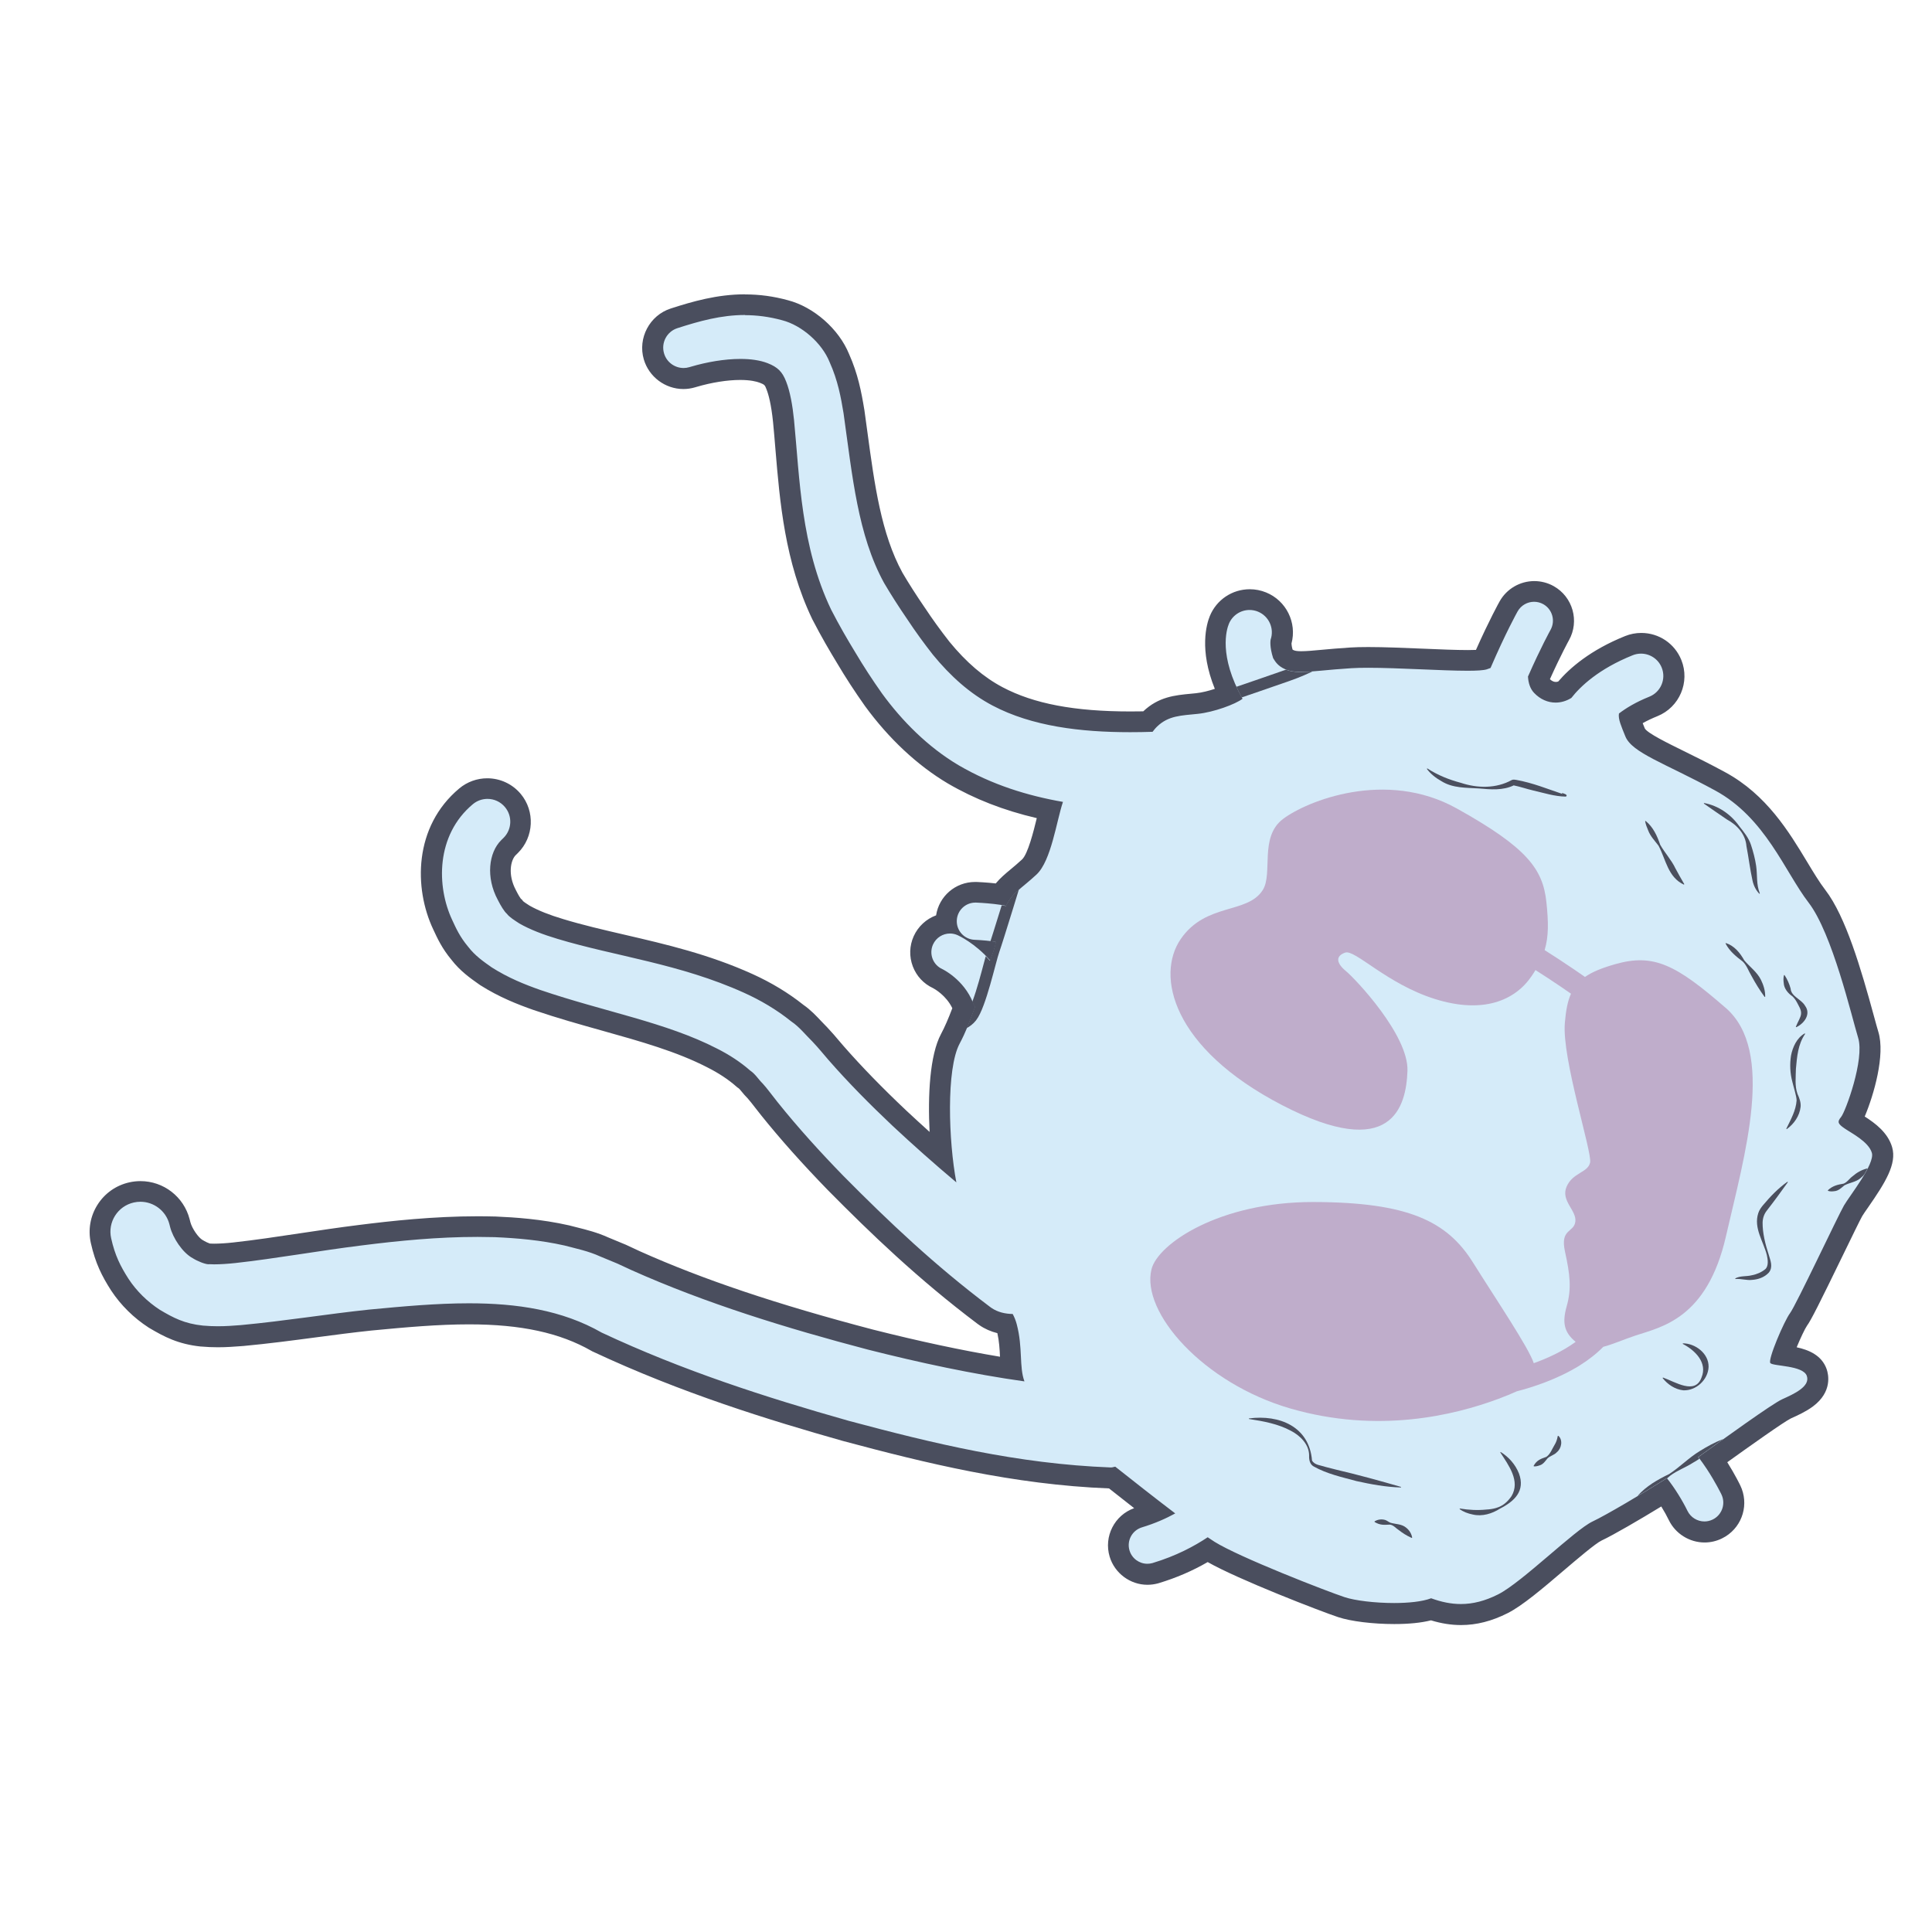 <?xml version='1.0' encoding='utf-8'?>
<ns0:svg xmlns:ns0="http://www.w3.org/2000/svg" version="1.1" viewBox="0 0 500 500">
  <ns0:defs>
    <ns0:style>
      .cls-1 {
        fill: #4a4e5e;
      }

      .cls-2 {
        fill: #d5ebf9;
      }

      .cls-3, .cls-4 {
        fill: none;
      }

      .cls-4 {
        stroke: #4b4f5e;
        stroke-miterlimit: 10;
        stroke-width: 3.05px;
      }

      .cls-5 {
        isolation: isolate;
      }

      .cls-6 {
        fill: #bfadcb;
        mix-blend-mode: multiply;
      }

      .cls-7 {
        fill: #4b4f5e;
      }

      .cls-8 {
        clip-path: url(#clippath);
      }
    </ns0:style>
    <ns0:clipPath id="clippath">
      <ns0:path class="cls-3" d="M443.85,204.6c-13.05-7.09-21.53-9.74-23.24-14.02-1.04-2.6-1.89-4.43-1.65-5.89,1.8-1.38,4.34-2.94,7.87-4.36,2.96-1.19,4.39-4.56,3.2-7.52-1.19-2.96-4.56-4.39-7.52-3.2-8.8,3.55-13.52,8.06-15.87,11.05-3.13,1.93-6.89,1.56-9.62-1.29-1.05-1.09-1.51-2.62-1.6-4.25,3.31-7.53,5.81-12.03,5.84-12.08,1.32-2.35.48-5.33-1.88-6.65-2.35-1.32-5.33-.48-6.65,1.88-.14.25-3.13,5.62-7,14.63-.28.12-.61.24-.99.36-3.66,1.16-25.41-.89-35.03-.31-9.62.59-13.87,1.71-17.13.26-1.93-.86-2.54-1.97-3.1-2.86-.94-2.93-.7-4.55-.65-4.81.99-2.88-.43-6.06-3.28-7.23-2.96-1.21-6.33.21-7.54,3.16-.6,1.46-2.7,8.22,3.54,19.38-1.87,1.44-7.5,3.48-11.55,3.9-4.35.45-7.59.45-10.54,3.27-2.94,2.82-2.51,4.42-4.14,7.14-1.62,2.72-3.36,3.97-7.12,4.71-3.76.73-7.85,1.16-12.07,5.37-2.33,2.33-3.33,16.81-7.98,21.13-3.99,3.71-6.16,4.61-7.84,8.1-.9-.18-1.94-.34-3.13-.48-2.38-.27-4.58-.36-4.67-.36-2.66-.1-4.89,1.97-4.99,4.63-.1,2.66,1.97,4.89,4.63,4.99,1.93.07,4.1.29,5.56.53-.21.98-.48,1.99-.97,3.26-.17.43-.35.97-.56,1.59-3.89-4.48-8.19-6.46-8.44-6.58-2.43-1.09-5.28-.01-6.37,2.41-1.09,2.43-.01,5.28,2.41,6.37.05.02,5.53,2.63,7.95,8.71.15.37.34.72.56,1.03-1.19,3.38-2.55,6.78-4.03,9.54-3.93,7.33-2.68,30.14-.05,39.48,1.37,4.87.03,9.89-.9,12.82-.92,2.93-.05,9.13,4.48,11.56,4.53,2.44,9.37,1.6,11.26,8.78,1.9,7.18-.1,12.81,2.85,16.73,2.94,3.92,12.63,12.04,17.01,15.57,2.9,2.34,12.89,10.33,21.18,16.63-2.34,1.29-5.21,2.58-8.6,3.6-2.55.77-3.99,3.45-3.23,6,.75,2.5,3.35,3.93,5.85,3.27.05-.01.1-.03.15-.04,6.08-1.83,10.82-4.38,14.23-6.66.68.47,1.29.87,1.8,1.19,6.4,4,29.02,12.79,33.66,14.32,4.64,1.53,17.04,2.32,22.37.28,5.9,2.15,11.17,2.1,17.34-1.01,6.17-3.11,19.81-16.69,24.45-18.87,3.45-1.62,12.82-7.17,19.23-11.19,2.07,2.57,4.12,5.98,5.31,8.43,1.18,2.43,4.1,3.44,6.52,2.27.16-.08.32-.17.47-.26,2.08-1.31,2.89-4,1.8-6.26-.06-.13-1.54-3.17-3.78-6.57-.73-1.11-1.46-2.14-2.19-3.08,6.55-4.7,19.12-13.81,21.69-14.96,3.04-1.36,7.35-3.3,6.38-6.06-.97-2.75-8.69-2.46-9.43-3.3-.74-.84,3.57-10.9,5.1-12.94,1.53-2.04,12.47-25.3,13.95-27.85s8.06-10.73,7.22-13.62c-.83-2.89-5.32-5.11-7.04-6.31-1.72-1.19-2.02-1.66-.91-3,1.11-1.34,6.11-14.87,4.4-20.46-1.71-5.59-6.68-27-12.83-35-6.15-8-11.14-21.93-24.19-29.02Z" />
    </ns0:clipPath>
  </ns0:defs>
  
  <ns0:g class="cls-5">
    <ns0:g id="Layer_2">
      <ns0:g id="Neutrophils">
        <ns0:g>
          <ns0:path class="cls-2" d="M378.05,417.84c-2.48,0-5.02-.44-7.72-1.33-2.95.88-6.75,1.08-9.56,1.08-5.18,0-10.66-.66-13.63-1.64-4.47-1.48-27.54-10.41-34.24-14.59-.13-.08-.26-.16-.4-.25-4.1,2.55-8.61,4.57-13.42,6.02l-.21.06c-.65.17-1.3.26-1.95.26-3.29,0-6.25-2.2-7.19-5.35-1.19-3.97,1.06-8.17,5.03-9.36,1.46-.44,2.88-.95,4.27-1.53-3.98-3.07-7.98-6.22-11.1-8.69-.1,0-.21.01-.33.01h-.33c-24.63-.96-47.23-6.53-68.27-12.15-19.14-5.42-41.73-12.37-64.42-23l-.1-.05-.1-.05c-8.61-4.93-19.11-7.23-33.02-7.23-8.02,0-16.33.73-25.59,1.62-4.78.5-9.46,1.12-14.41,1.78-6.02.8-12.25,1.62-18.76,2.23l-.43.03c-1.82.14-3.69.28-5.82.28-1.36,0-2.7-.06-4.08-.18-5.37-.56-8.61-2.27-12.28-4.45l-.09-.06c-3.54-2.29-6.61-5.33-8.89-8.77-2.23-3.47-3.81-6.58-4.89-11.42-.61-2.72-.12-5.52,1.37-7.88,1.5-2.36,3.82-3.99,6.54-4.6.75-.17,1.52-.25,2.29-.25,4.75,0,8.91,3.22,10.11,7.82l.2.78c.56,2.15,2.61,5.32,4.54,6.35l.09.05.09.06c.77.49,1.99.98,2.54,1.1l.09-.02.4.03c.3.02.65.03,1.03.03,1.38,0,3.28-.12,5.2-.33,5.58-.61,11.3-1.47,17.36-2.39,4.98-.75,10.12-1.52,15.24-2.16,8.23-1.04,19.13-2.23,30.36-2.23,1.49,0,2.98.02,4.48.06,5.04.22,11.67.67,18.6,2.23l.1.02c.63.17,1.26.32,1.88.48,2.51.63,5.11,1.28,7.77,2.5l4.51,1.87,3.56,1.65c16.44,7.36,35.78,13.86,60.83,20.44,13.5,3.41,25.46,5.91,36.39,7.6-.1-.98-.15-1.99-.2-3.02-.12-2.46-.25-5-.99-7.83-.07-.27-.15-.53-.24-.79-2-.26-3.73-.9-5.25-1.94-.14-.1-.31-.22-.44-.32-15.33-11.54-27.49-23.28-38.34-34.25-6.66-6.86-12.26-13.14-17.14-19.22-.46-.57-.97-1.22-1.47-1.88-.79-1.03-1.61-2.09-2.19-2.72-.51-.5-.94-1.02-1.32-1.48-.52-.63-.96-1.17-1.51-1.54l-.14-.1-.13-.11c-2.25-1.98-4.95-3.77-8.02-5.31-8.18-4.22-17.64-6.87-27.65-9.68-5.75-1.61-11.69-3.28-17.67-5.32-3.94-1.39-8.57-3.2-13.2-6.13l-.38-.26c-2.07-1.46-4.42-3.12-6.42-5.7-2.28-2.74-3.4-5.18-4.4-7.33-4.63-9.76-4.72-24.33,6.01-33.29,1.54-1.29,3.5-2,5.51-2,2.56,0,4.96,1.12,6.6,3.08,2.84,3.4,2.6,8.5-.54,11.61l-.61.6c-2.21,2.18-3.11,7.21-.41,12.23.97,1.92,1.58,2.71,1.74,2.85l.23.2.18.24c.3.41,1.45,1.15,2.22,1.65l.24.16c2.33,1.33,5.44,2.58,9.25,3.71,5.1,1.54,10.4,2.77,16.01,4.08,10.61,2.46,21.59,5.01,32.65,10.02,4.7,2.13,8.96,4.72,12.67,7.68,1.63,1.11,2.97,2.53,4.26,3.91.51.54,1.02,1.08,1.54,1.59l.07.07c1.21,1.28,2.03,2.26,2.83,3.21.41.49.82.98,1.29,1.51,4.65,5.32,10.02,10.84,16.41,16.88,3.62,3.38,7.32,6.72,11.03,9.95-1.14-10.77-1.01-24.58,2.16-30.49,1.1-2.06,2.24-4.7,3.45-8.03-.04-.09-.08-.19-.12-.28-1.99-4.99-6.55-7.24-6.6-7.27-3.73-1.68-5.42-6.14-3.72-9.91,1.08-2.41,3.35-4.05,5.92-4.37-.02-.27-.03-.55-.02-.84.15-4.06,3.45-7.23,7.51-7.23.09,0,.19,0,.28,0,.43.02,2.58.11,4.88.38.5.06.97.12,1.41.18,1.22-1.84,2.66-3.03,4.37-4.46.89-.74,1.89-1.57,3.04-2.64,2.15-2,3.6-7.93,4.66-12.25.21-.85.41-1.68.61-2.47-9.4-1.92-17.57-4.95-24.9-9.23-7.59-4.49-14.74-11.17-20.69-19.34-2.59-3.66-4.95-7.29-7.04-10.83-1.91-3.14-4.02-6.69-6.34-11.21-6.89-14.41-8.16-29.63-9.28-43.05-.2-2.39-.39-4.73-.62-7.02-.41-4.02-1.04-7.12-1.86-9.22-.72-1.86-1.36-2.49-3.27-3.24-1.55-.6-3.59-.91-6.06-.91-3.6,0-7.87.67-12,1.89l-.45.13c-.74.22-1.5.33-2.26.33-3.51,0-6.66-2.35-7.65-5.73-1.21-4.11,1.12-8.53,5.21-9.85,5.32-1.71,11.56-3.54,18.35-3.54,3.51,0,6.91.46,10.38,1.42,5.85,1.51,11.76,6.72,14.05,12.4,2.18,4.86,3.03,9.32,3.77,13.84.28,1.97.54,3.87.79,5.74,1.87,13.77,3.63,26.78,9.39,37.29,1.57,2.69,3.68,5.99,5.89,9.22,1.96,2.97,4.08,5.9,6.5,9,4.59,5.61,9.38,9.7,14.6,12.45,8.5,4.49,19.41,6.58,34.33,6.58,1.44,0,2.96-.02,4.51-.06.19-.21.4-.44.64-.67,3.3-3.16,6.94-3.51,10.79-3.87.43-.04.88-.08,1.34-.13,2.65-.27,6.01-1.33,8.21-2.3-5.19-10.65-3.21-17.41-2.43-19.32,1.31-3.2,4.39-5.27,7.85-5.27,1.1,0,2.18.21,3.21.63,4.07,1.66,6.18,6.15,4.9,10.32-.02.31-.04,1.34.48,3.08.4.64.73,1.09,1.72,1.53.74.33,1.68.48,3.02.48,1.45,0,3.27-.17,5.57-.38,2.07-.19,4.41-.41,7.28-.58,1.25-.08,2.71-.11,4.47-.11,4.16,0,9.19.21,14.06.41,4.42.18,8.59.36,11.71.36,2.5,0,3.54-.12,3.94-.19,3.69-8.47,6.53-13.56,6.65-13.78,1.34-2.39,3.88-3.88,6.62-3.88,1.29,0,2.57.33,3.7.97,3.65,2.04,4.96,6.67,2.92,10.32-.02.04-2.34,4.21-5.45,11.21.09.68.32,1.43.8,1.94,1.04,1.09,2.28,1.66,3.59,1.66.77,0,1.55-.2,2.3-.59,2.73-3.34,7.77-7.89,16.65-11.47,1.01-.41,2.08-.62,3.17-.62,3.48,0,6.56,2.08,7.87,5.31,1.75,4.33-.36,9.28-4.69,11.03-2.31.93-4.35,1.99-6.09,3.17.21.74.62,1.75,1,2.69l.36.89c.8,2.01,5.42,4.28,11.27,7.16,3.14,1.54,6.7,3.29,10.75,5.49,10.04,5.46,15.63,14.72,20.12,22.17,1.69,2.81,3.29,5.46,4.92,7.58,5.37,6.99,9.56,22.37,12.07,31.56.51,1.86.91,3.33,1.2,4.29,1.82,5.94-2.39,18.46-4.38,22.14.27.18.59.38.95.6,2.4,1.49,6.02,3.73,6.99,7.07.92,3.18-1.83,7.49-5.81,13.23-.7,1.01-1.37,1.97-1.67,2.49-.55.94-2.84,5.65-5.05,10.21-5.64,11.62-8.15,16.67-9.08,17.9-.96,1.28-3.21,6.4-4.19,9.29,0,0,0,0,0,0,3.26.46,7.71,1.09,8.89,4.44,1.79,5.1-4.46,7.9-7.82,9.41-2.05.92-13.04,8.81-19.01,13.11.22.32.44.65.66.98,2.37,3.6,3.9,6.76,3.96,6.89,1.68,3.48.48,7.66-2.8,9.72-.24.15-.48.28-.73.4-1.04.5-2.15.76-3.29.76h0c-2.89,0-5.57-1.68-6.83-4.28-.8-1.64-2.11-3.93-3.56-6.01-6.39,3.95-14.26,8.56-17.41,10.03-1.88.88-6.39,4.73-10.37,8.12-5.16,4.4-10.49,8.94-14.01,10.71-3.72,1.88-7.27,2.79-10.85,2.79Z" />
          <ns0:path class="cls-1" d="M192.76,81.56c3.07,0,6.27.39,9.67,1.32,5.06,1.31,10.31,5.9,12.28,10.85,2.13,4.73,2.92,9.1,3.6,13.22,2.3,16.35,3.68,31.5,10.48,43.9,1.64,2.8,3.79,6.18,6.03,9.44,2.16,3.27,4.35,6.26,6.6,9.13,4.57,5.58,9.57,10.07,15.46,13.18,10.17,5.36,22.74,6.89,35.59,6.89,1.94,0,3.88-.03,5.82-.1.34-.44.66-.87,1.19-1.38,2.94-2.82,6.19-2.82,10.54-3.27,4.05-.42,9.68-2.46,11.55-3.9-6.25-11.16-4.14-17.92-3.54-19.38.92-2.24,3.07-3.6,5.35-3.6.73,0,1.47.14,2.18.43,2.85,1.17,4.27,4.35,3.28,7.23-.05.27-.29,1.88.65,4.81.56.9,1.18,2.01,3.1,2.86,1.18.52,2.48.71,4.12.71,2.91,0,6.86-.59,13.02-.97,1.25-.08,2.71-.11,4.3-.11,7.88,0,19.14.77,25.77.77,2.35,0,4.12-.1,4.96-.36.38-.12.7-.24.99-.36,3.87-9,6.86-14.38,7-14.63.9-1.6,2.56-2.5,4.27-2.5.81,0,1.63.2,2.38.62,2.35,1.32,3.19,4.29,1.88,6.65-.03.05-2.53,4.55-5.84,12.08.09,1.63.55,3.16,1.6,4.25,1.6,1.67,3.56,2.49,5.54,2.49,1.39,0,2.79-.4,4.08-1.2,2.35-3,7.07-7.51,15.87-11.05.71-.29,1.44-.42,2.16-.42,2.29,0,4.46,1.37,5.36,3.62,1.19,2.96-.24,6.33-3.2,7.52-3.53,1.42-6.07,2.98-7.87,4.36-.24,1.46.61,3.29,1.65,5.89,1.71,4.29,10.19,6.93,23.24,14.02,13.05,7.09,18.04,21.02,24.19,29.02,6.15,8,11.12,29.41,12.83,35,1.71,5.59-3.29,19.11-4.4,20.46-1.11,1.34-.81,1.81.91,3,1.72,1.19,6.2,3.42,7.04,6.31.83,2.89-5.74,11.06-7.22,13.62-1.49,2.55-12.42,25.81-13.95,27.85-1.53,2.04-5.84,12.11-5.1,12.94.74.84,8.46.55,9.43,3.3.97,2.75-3.34,4.69-6.38,6.06-2.56,1.15-15.14,10.26-21.69,14.96.72.94,1.45,1.96,2.19,3.08,2.24,3.41,3.72,6.45,3.78,6.57,1.1,2.27.28,4.96-1.8,6.26-.15.09-.31.18-.47.26-.69.33-1.41.49-2.12.49-1.81,0-3.56-1.02-4.4-2.76-1.19-2.45-3.24-5.86-5.31-8.43-6.4,4.02-15.78,9.57-19.23,11.19-4.64,2.18-18.28,15.76-24.45,18.87-3.4,1.71-6.53,2.5-9.64,2.5-2.53,0-5.06-.52-7.7-1.49-2.28.87-5.87,1.23-9.58,1.23-4.95,0-10.14-.63-12.79-1.51-4.64-1.53-27.25-10.32-33.66-14.32-.51-.32-1.12-.72-1.8-1.19-3.41,2.28-8.15,4.83-14.23,6.66-.05.01-.1.03-.15.04-.41.11-.83.16-1.24.16-2.07,0-3.98-1.35-4.61-3.43-.77-2.55.68-5.23,3.23-6,3.39-1.02,6.26-2.31,8.6-3.6-5.23-3.97-11.13-8.62-15.51-12.09-.36.03-.68.19-1.04.19,0,0-.01,0-.02,0-.05,0-.15,0-.21,0-24.09-.93-45.83-6.21-67.67-12.05-21.72-6.15-43.02-13.02-63.97-22.84-10.24-5.86-21.98-7.59-34.36-7.59-8.42,0-17.13.8-25.85,1.63-10.84,1.14-21.51,2.92-33.16,4.01-1.93.15-3.83.3-6,.3-1.18,0-2.45-.05-3.84-.17-4.8-.5-7.67-2.02-11.14-4.08-3.24-2.1-6.05-4.88-8.1-7.99-2.1-3.28-3.52-6.07-4.51-10.53-.94-4.18,1.69-8.33,5.87-9.26.57-.13,1.14-.19,1.7-.19,3.46,0,6.6,2.34,7.5,5.8l.2.78c.71,2.73,3.14,6.59,5.88,8.05,1.11.71,3.14,1.55,4.07,1.55.08,0,.16,0,.22-.02.35.02.76.04,1.21.04,1.54,0,3.55-.13,5.5-.34,10.36-1.14,21.51-3.17,32.64-4.55,9.8-1.24,19.77-2.21,30.03-2.21,1.46,0,2.93.02,4.41.06,5.93.26,11.94.78,18.08,2.16,3.08.82,6.15,1.42,9.23,2.83l4.49,1.86,3.56,1.65c19.28,8.64,40.36,15.11,61.28,20.61,13.36,3.38,27.05,6.33,40.49,8.22-1.41-3.77-.38-8.67-1.99-14.77-.28-1.07-.65-1.92-1.05-2.67-1.91-.04-3.83-.43-5.52-1.59-.11-.08-.25-.18-.36-.26-14.29-10.76-26.05-21.88-38.03-33.98-5.88-6.05-11.58-12.31-16.95-19.01-1.27-1.57-2.79-3.68-3.84-4.8-1.12-1.08-1.84-2.41-3.25-3.37-2.43-2.13-5.34-4.06-8.59-5.69-13.15-6.78-29.29-9.56-45.66-15.14-4.12-1.45-8.36-3.15-12.62-5.86-2.09-1.47-4.31-2.99-6.13-5.37-2.09-2.5-3.08-4.67-4.07-6.82-4.12-8.69-4.31-22.01,5.31-30.05,1.1-.92,2.45-1.37,3.78-1.37,1.69,0,3.36.72,4.53,2.12,1.98,2.37,1.79,5.83-.37,7.97l-.6.59c-3.24,3.2-4.02,9.62-.9,15.43.79,1.56,1.68,3.04,2.36,3.62.64.87,1.98,1.69,3.23,2.51,2.75,1.58,6.22,2.9,9.89,3.99,14.83,4.49,31.7,6.44,48.31,13.97,4.15,1.88,8.3,4.28,12.18,7.4,2.03,1.35,3.7,3.47,5.51,5.25,1.77,1.87,2.68,3.08,4.06,4.65,5.16,5.91,10.78,11.58,16.58,17.06,5.31,4.96,10.9,9.93,16.57,14.69-2.03-10.63-2.65-29.38.85-35.92,1.48-2.76,2.83-6.16,4.03-9.54-.22-.31-.42-.66-.56-1.03-2.42-6.08-7.9-8.68-7.95-8.71-2.43-1.09-3.51-3.94-2.41-6.37.8-1.78,2.56-2.84,4.39-2.84.66,0,1.33.14,1.98.43.26.12,4.55,2.09,8.44,6.58.21-.62.39-1.16.56-1.59.49-1.27.76-2.28.97-3.26-1.47-.24-3.64-.45-5.56-.53-2.66-.1-4.73-2.34-4.63-4.99.1-2.6,2.23-4.64,4.81-4.64.06,0,.12,0,.18,0,.09,0,2.29.09,4.67.36,1.19.14,2.22.29,3.13.48,1.68-3.49,3.85-4.39,7.84-8.1,3.83-3.56,5.19-13.92,6.85-18.8-9.15-1.6-18.28-4.4-26.96-9.46-8.04-4.75-14.74-11.56-19.87-18.6-2.5-3.53-4.83-7.12-6.9-10.61-2.09-3.43-4.09-6.86-6.26-11.07-7.84-16.39-8.14-33.99-9.61-49.09-.38-3.76-1.01-7.34-2.04-9.95-.98-2.53-2.18-3.74-4.79-4.76-1.98-.77-4.42-1.1-7.05-1.1-4.15,0-8.76.82-12.76,2l-.45.13c-.5.15-1,.22-1.49.22-2.28,0-4.39-1.49-5.06-3.79-.81-2.75.73-5.64,3.45-6.52,5.68-1.83,11.33-3.41,17.52-3.41M192.76,76.17h0c-7.18,0-13.66,1.89-19.17,3.67-5.47,1.76-8.59,7.67-6.97,13.18,1.33,4.51,5.54,7.66,10.24,7.66,1.02,0,2.04-.15,3.02-.44l.45-.13c3.83-1.13,7.93-1.78,11.23-1.78,2.65,0,4.23.4,5.09.73,1.22.48,1.3.59,1.72,1.69.51,1.3,1.22,3.82,1.7,8.54.22,2.24.41,4.53.61,6.96,1.14,13.65,2.43,29.13,9.5,43.92l.03.07.04.07c2.36,4.58,4.49,8.18,6.43,11.38,2.12,3.59,4.52,7.27,7.12,10.95l.02.03.02.03c6.17,8.46,13.59,15.4,21.48,20.07,6.89,4.02,14.45,6.97,23,8.96-.82,3.36-2.3,9.28-3.82,10.7-1.1,1.02-2.03,1.79-2.93,2.54-1.36,1.13-2.67,2.22-3.87,3.66-2.38-.27-4.54-.36-4.95-.38-.15,0-.28,0-.4,0-5.11,0-9.33,3.71-10.09,8.64-2.53.93-4.64,2.85-5.79,5.39-1.12,2.49-1.2,5.26-.24,7.81.95,2.51,2.81,4.51,5.25,5.64.31.16,3.37,1.84,4.98,5.19-1.03,2.73-1.99,4.93-2.92,6.67-2.93,5.47-3.44,15.97-2.96,25.35-2.02-1.82-4.03-3.66-6.02-5.52-6.31-5.96-11.62-11.43-16.21-16.67-.46-.53-.86-1-1.27-1.48-.82-.98-1.68-1.99-2.93-3.32l-.07-.08-.07-.07c-.47-.46-.95-.97-1.46-1.51-1.31-1.39-2.79-2.97-4.62-4.23-3.86-3.08-8.29-5.76-13.16-7.97-11.3-5.12-22.41-7.7-33.15-10.19-5.56-1.29-10.82-2.51-15.82-4.03-3.6-1.07-6.5-2.23-8.65-3.44l-.18-.11c-.53-.34-1.31-.84-1.6-1.11l-.27-.37-.31-.26c-.18-.24-.61-.9-1.21-2.09l-.03-.06-.03-.06c-2.18-4.06-1.33-7.79-.07-9.04l.6-.59c4.14-4.11,4.45-10.81.72-15.27-2.15-2.57-5.31-4.05-8.67-4.05-2.64,0-5.21.93-7.24,2.63-11.81,9.87-11.77,25.82-6.74,36.47,1.08,2.33,2.27,4.93,4.75,7.91,2.23,2.88,4.85,4.72,6.96,6.21l.27.19.11.08.11.07c4.85,3.08,9.66,4.96,13.72,6.39h.03s.03.02.03.02c6.06,2.07,12.03,3.74,17.81,5.36,9.88,2.77,19.21,5.39,27.12,9.47h.03s.03.03.03.03c2.86,1.44,5.37,3.09,7.45,4.92l.26.23.29.19c.23.15.57.57.94,1.02.39.47.87,1.05,1.46,1.63.51.56,1.3,1.59,2.01,2.5.51.66,1.03,1.33,1.51,1.92,4.92,6.13,10.57,12.47,17.28,19.38l.02.02.02.02c10.92,11.04,23.16,22.85,38.62,34.5.18.13.38.28.55.39,1.38.95,2.93,1.63,4.62,2.05.47,2.12.59,4.14.68,6.1-9.95-1.66-20.77-3.97-32.85-7.02-24.84-6.52-44.04-12.97-60.36-20.28l-3.52-1.64-.1-.05-.11-.04-4.41-1.83c-2.85-1.29-5.54-1.97-8.14-2.62-.62-.15-1.23-.31-1.85-.47l-.1-.03-.1-.02c-7.13-1.61-13.92-2.07-19.03-2.29h-.04s-.04,0-.04,0c-1.49-.04-3.03-.06-4.56-.06-11.39,0-22.39,1.2-30.7,2.25-5.14.64-10.3,1.41-15.29,2.16-6.03.91-11.73,1.76-17.26,2.37-1.82.2-3.62.31-4.91.31-.42,0-.69-.01-.84-.02l-.3-.02c-.43-.15-1.1-.45-1.45-.67l-.18-.11-.19-.1c-1.1-.59-2.78-3.02-3.2-4.65l-.2-.78c-1.51-5.8-6.74-9.84-12.72-9.84-.96,0-1.93.11-2.88.32-3.43.77-6.35,2.82-8.23,5.79-1.88,2.97-2.49,6.49-1.73,9.91,1.17,5.23,2.87,8.57,5.23,12.26l.02.03.02.03c2.48,3.76,5.82,7.06,9.67,9.55l.09.06.09.05c3.83,2.27,7.48,4.2,13.34,4.81h.05s.05,0,.05,0c1.46.13,2.87.19,4.31.19,2.24,0,4.17-.15,6.04-.29l.37-.03h.05s.05,0,.05,0c6.56-.61,12.81-1.44,18.86-2.24,4.94-.65,9.6-1.27,14.37-1.77,9.14-.88,17.38-1.6,25.28-1.6,13.42,0,23.49,2.18,31.68,6.87l.19.11.2.09c22.87,10.71,45.59,17.71,64.79,23.14h.04s.04.02.04.02c21.13,5.65,43.84,11.25,68.68,12.23,1.94,1.54,4.17,3.3,6.5,5.11-5.08,1.81-7.91,7.33-6.34,12.56,1.29,4.28,5.31,7.27,9.78,7.27.88,0,1.77-.12,2.63-.34.11-.03.19-.05.28-.08,4.52-1.36,8.76-3.19,12.68-5.46,8,4.55,29.32,12.78,33.8,14.26,3.27,1.08,8.96,1.78,14.48,1.78,3.8,0,6.99-.32,9.51-.96,2.69.82,5.24,1.22,7.78,1.22,4.01,0,7.96-1.01,12.06-3.08,3.81-1.92,9.03-6.36,14.55-11.07,3.47-2.95,8.21-7,9.77-7.73,3.13-1.47,9.87-5.41,15.44-8.81.79,1.28,1.47,2.53,1.95,3.52,1.7,3.52,5.34,5.8,9.25,5.8,1.56,0,3.06-.35,4.47-1.03.34-.17.67-.35.98-.54,4.46-2.79,6.09-8.46,3.8-13.19,0-.01-1.31-2.73-3.37-6.01,5.57-3.99,14.64-10.46,16.47-11.34,1.71-.77,3.87-1.74,5.7-3.1,5.1-3.81,4-8.35,3.55-9.65-1.26-3.58-4.6-4.97-7.76-5.66.96-2.32,2.13-4.8,2.67-5.58,1.03-1.38,3.24-5.79,9.33-18.32,2.09-4.3,4.46-9.18,4.96-10.04.25-.43.91-1.39,1.56-2.31,4.41-6.36,7.43-11.19,6.19-15.51-1.1-3.81-4.44-6.26-7.1-7.96,2.37-5.61,5.35-15.97,3.53-21.9-.28-.92-.7-2.44-1.18-4.21-3.31-12.14-7.28-25.66-12.53-32.5-1.54-2-3.1-4.59-4.75-7.33-4.66-7.72-10.46-17.34-21.14-23.14-4.1-2.23-7.68-3.99-10.85-5.55-4.1-2.02-9.2-4.52-9.98-5.78l-.35-.86c-.07-.17-.14-.35-.21-.53,1.15-.65,2.43-1.25,3.81-1.81,5.72-2.31,8.49-8.83,6.19-14.54-1.71-4.25-5.78-7-10.37-7-1.43,0-2.84.27-4.18.81-8.96,3.61-14.29,8.23-17.31,11.76-.21.07-.42.11-.63.11-.52,0-1.03-.24-1.52-.71,2.85-6.34,4.91-10.05,4.93-10.09,2.77-4.95.99-11.22-3.95-13.99-1.53-.86-3.27-1.31-5.02-1.31-3.72,0-7.16,2.01-8.98,5.26-.12.21-2.68,4.81-6.12,12.55-.51.02-1.2.04-2.11.04-3.06,0-7.21-.17-11.6-.36-4.89-.2-9.95-.42-14.17-.42-1.81,0-3.33.04-4.63.12-2.91.18-5.38.41-7.37.59-2.24.21-4,.37-5.33.37-.92,0-1.55-.08-1.93-.25-.23-.1-.31-.17-.31-.17,0,0-.01-.02-.02-.03-.21-.77-.26-1.29-.27-1.55,1.44-5.38-1.34-11.08-6.57-13.21-1.35-.55-2.77-.83-4.22-.83-4.56,0-8.62,2.73-10.35,6.95-.82,2.01-2.82,8.67,1.3,18.83-1.58.52-3.35.97-4.87,1.13-.45.05-.89.09-1.31.13-4.12.39-8.37.79-12.34,4.56-1.15.02-2.27.03-3.34.03-14.46,0-24.97-1.99-33.07-6.27-4.88-2.58-9.38-6.43-13.76-11.78-2.36-3.02-4.42-5.87-6.31-8.73l-.03-.04-.03-.04c-2.16-3.15-4.21-6.36-5.79-9.06-5.5-10.06-7.22-22.8-9.05-36.29-.25-1.88-.51-3.78-.78-5.7v-.06s-.02-.06-.02-.06c-.77-4.69-1.66-9.32-3.95-14.45-2.63-6.48-9.12-12.2-15.85-13.95-3.7-1.01-7.31-1.5-11.06-1.5h0Z" />
        </ns0:g>
        <ns0:g class="cls-8">
          <ns0:path class="cls-7" d="M355.73,393.73c.87-.53,1.89-.64,2.83-.34.45.18.86.52,1.29.69,1.38.41,2.93.29,4.11,1.32.77.62,1.34,1.52,1.51,2.53l-.12.09c-1.37-.63-2.28-1.21-3.37-2.05-.71-.45-1.35-1.29-2.26-1.4-1.52.06-2.49.21-3.98-.68,0,0,0-.15,0-.15h0Z" />
          <ns0:path class="cls-7" d="M430.39,356.51c3.16,1.11,8.33,4.56,9.97-.03,1.56-3.78-1.59-6.98-4.86-8.68,0,0,.02-.15.02-.15,3.24,0,6.74,2.65,6.66,6.11-.13,3.32-3.25,6.21-6.56,6.05-2.15-.24-4.04-1.52-5.34-3.18,0,0,.1-.12.1-.12h0Z" />
          <ns0:path class="cls-7" d="M449.07,330.86c1.27-.74,2.9-.46,4.27-.82,1.28-.23,2.54-.78,3.51-1.58.9-.78.67-2.51.41-3.64-.88-3.55-3.48-7.01-2.22-10.86.23-.78.81-1.56,1.24-2.07,1.87-2.22,3.9-4.36,6.31-6.06l.11.11c-1.8,2.52-3.59,4.98-5.47,7.39-.68.87-1.03,1.9-1.07,3.04-.03,2.75.71,5.66,1.58,8.33.42,1.49,1.21,3.17.03,4.65-1.15,1.24-2.76,1.77-4.28,1.88-1.46.19-2.95-.36-4.34-.22,0,0-.08-.13-.08-.13h0Z" />
          <ns0:path class="cls-7" d="M461.83,252.34c.73,1.11,1.24,2.27,1.58,3.5.13,2.07,2.78,2.74,3.75,4.47,1.59,2.15-.25,4.58-2.29,5.53,0,0-.11-.1-.11-.1.49-1.27,1.29-2.43,1.35-3.33.13-1.04-.59-2.05-1.08-3.03-.31-.58-.7-1.11-1.17-1.55-1.1-.73-2.16-2-2.23-3.4-.09-.67-.12-1.36.06-2.06l.15-.03h0Z" />
          <ns0:path class="cls-7" d="M462.29,292.12c1.22-2.5,2.48-4.7,2.67-7.32.02-1.03-.87-3.77-1.1-4.83-.59-2.2-.7-4.51-.35-6.77.43-2.22,1.51-4.61,3.56-5.76,0,0,.1.12.1.12-1.88,2.75-2.1,5.9-2.39,9.07-.03,2.12-.33,4.4.4,6.45.47,1.06.94,2.21.81,3.4-.27,2.36-1.72,4.39-3.58,5.74,0,0-.11-.1-.11-.1h0Z" />
          <ns0:path class="cls-7" d="M425.89,212.46c1.96,1.6,2.98,3.85,3.77,6.17,1.16,2.05,2.94,3.98,3.92,6.07.73,1.36,1.47,2.7,2.31,4.12l-.1.12c-4.13-1.91-4.66-6.5-6.56-10.07-.97-1.28-2.13-2.45-2.7-4-.32-.74-.62-1.5-.77-2.34l.13-.08h0Z" />
          <ns0:path class="cls-7" d="M446.66,244.06c2.22.74,3.67,2.54,4.76,4.49,1.43,1.69,3.32,3.01,4.32,5.05.66,1.34,1.12,2.82,1.09,4.36l-.15.04c-1.33-1.84-2.36-3.52-3.4-5.44-.74-1.21-1.2-2.68-2.23-3.69-1.75-1.34-3.39-2.63-4.48-4.69,0,0,.1-.12.1-.12h0Z" />
          <ns0:path class="cls-7" d="M441,207.82c3.75.68,7.01,2.98,9.17,6.06,1.15,1.44,2.41,3,2.99,4.8.58,1.76,1.06,3.57,1.33,5.41.35,2.46,0,4.79.96,7.14,0,0-.13.08-.13.08-.89-.9-1.49-2.14-1.76-3.37-.67-2.99-1-5.96-1.58-8.95-.24-3.11-2.43-5.49-5.07-6.92-1.96-1.35-3.93-2.67-5.96-4.11l.06-.14h0Z" />
          <ns0:path class="cls-7" d="M423.81,387.12c2.25-2.54,5.17-4.18,8.17-5.64,2.77-1.8,5.1-4.24,7.94-5.96,1.88-1.16,3.81-2.24,5.94-3.06l.09.12c-2.34,2.41-5.02,4.36-7.9,6.03-1.86,1.19-4.01,1.95-5.78,3.28-1.71,1.4-3.31,2.96-5.32,3.95-.97.53-1.96,1.04-3.04,1.4l-.08-.13h0Z" />
          <ns0:path class="cls-7" d="M473.05,308.04c1.24-1.17,2.53-1.45,4.05-1.71.94-.34,1.51-1.3,2.29-1.87,1.16-1,2.34-1.7,3.92-2.09,0,0,.1.12.1.12-.45,1.01-1.14,1.78-1.92,2.42-1.19,1.02-2.83,1.15-4.16,1.86-.79.64-1.54,1.44-2.64,1.51-.52.07-1.05.1-1.61-.09l-.02-.15h0Z" />
          <ns0:path class="cls-7" d="M377.8,390.4c2.37.39,4.61.5,6.84.27,1.69-.08,3.49-.47,4.84-1.59.66-.52,1.24-1.21,1.71-1.9,2.3-3.89-.72-7.91-2.92-11.3,0,0,.1-.11.1-.11,2.06,1.29,3.79,3.17,4.74,5.57,1.67,4.52-1.16,7.17-4.89,9.08-2.06,1.32-4.64,2.12-7.09,1.53-1.21-.24-2.4-.67-3.39-1.41l.06-.14h0Z" />
          <ns0:path class="cls-7" d="M396.89,379.38c.83-1.52,1.9-1.84,3.31-2.35,1.04-.71,1.51-2.12,2.14-3.13.39-.64.62-1.25.81-2.27l.14-.05c1.25,1.09.84,3.28-.39,4.26-.66.73-1.72.92-2.4,1.58-.59.71-1.12,1.57-2.09,1.83-.44.16-.91.28-1.44.25l-.08-.13h0Z" />
          <ns0:path class="cls-7" d="M323.21,367.09c7.92-1.04,15.63,2.11,16.34,10.89.65,1.2,2.27,1.23,3.49,1.66,0,0,2.78.71,2.78.71,5.46,1.27,11.39,2.9,16.76,4.46,0,0-.02.15-.02.15-3.91-.11-7.74-.82-11.52-1.66-3.78-1.03-7.63-1.85-11.09-3.8-1.01-.58-1.2-1.81-1.15-2.84-.01-2.87-2.34-5.16-4.75-6.39-3.23-1.75-7.02-2.46-10.84-3.04v-.15h0Z" />
          <ns0:path class="cls-7" d="M369.39,198.87c2.73,1.77,5.64,2.91,8.66,3.72,4.31,1.43,9.16,1.52,13.21-.73.42-.18.85-.06,1.12-.03,4.28.76,8.17,2.37,12.25,3.74.17.06.42.12.49.13.04,0-.13.01-.12.21.01.08.04.07.03.06-.13-.18-.61-.46-.8-.61,0,0,.07-.14.07-.14.19.07.39.13.58.21.16.07.31.12.45.24.02.02.08.06.11.19.02.17-.13.28-.22.3-2.89-.04-5.7-.96-8.49-1.6-1.67-.39-3.43-1-5.01-1.31-.02,0,.09-.01.16-.05,0,0-.04.02-.06.02-2.83,1.4-6.09,1.1-9.09.83-3.26-.21-6.76-.05-9.66-1.87-1.46-.82-2.81-1.85-3.8-3.2l.11-.11h0Z" />
          <ns0:path class="cls-4" d="M313.27,181.63s9.01-3.02,19.94-6.84c10.93-3.81,14.91-8.69,14.91-8.69" />
          <ns0:path class="cls-4" d="M263.18,226.66s-5.05,16.54-6.02,19.26c-.96,2.72-3.43,14.23-5.78,17.23s-7.15,2.6-7.15,2.6" />
          <ns0:path class="cls-6" d="M446.63,260.86c-12.86-11.19-18.62-14.16-28.55-11.35-3.46.98-6.01,2.01-7.89,3.32-.85-.6-1.75-1.23-2.72-1.88-2.78-1.9-5.5-3.66-7.72-5.06,1.06-3.55,1.01-7.23.45-12.47-.91-8.45-4.87-14-23.2-24.2-18.33-10.2-38.82-1.93-44.98,2.75-6.17,4.68-2.52,14.1-5.22,18.37-3.96,6.28-14.7,3.22-21.21,12.66-6.51,9.44-2.29,28.23,26.22,43.01,28.51,14.78,32.12.34,32.44-8.88.32-9.21-13.42-23.75-15.94-25.83-2.52-2.08-2.7-3.91-.16-4.77s10.78,8.11,23.21,12.01c12.43,3.9,20.72.42,25.03-5.94.36-.53.69-1.04.99-1.55,2.04,1.3,4.45,2.86,6.91,4.54.8.55,1.56,1.07,2.28,1.58-.88,1.97-1.33,4.43-1.59,7.58-.78,9.26,7.1,33.44,6.54,36.1-.56,2.66-4.48,2.57-6.08,6.24-1.59,3.68,2.63,6.15,2.26,9.06-.37,2.91-4,1.78-2.68,7.77,1.32,5.99,1.71,9.65.45,14.09-1.22,4.28-.69,6.8,2.31,9.26-3.36,2.46-7.34,4.26-10.84,5.52-1.35-4.08-9.65-16.35-15.77-26.11-6.69-10.67-16.8-15.54-41.2-15.6-24.4-.06-40.33,10.84-41.96,17.4-2.78,11.12,13.37,29.51,35.98,36.05,22.61,6.54,42.28,1.77,53.74-2.49,1.98-.74,3.56-1.39,4.81-1.97,3.9-1,10.5-3.08,16.34-6.73,2.18-1.37,4.26-2.96,6.05-4.79,2.39-.61,5.09-1.83,8.32-2.91,6.65-2.22,18.51-4.29,23.41-25.63,4.9-21.34,12.82-47.98-.04-59.17Z" />
        </ns0:g>
      </ns0:g>
    </ns0:g>
  </ns0:g>
  </ns0:svg>